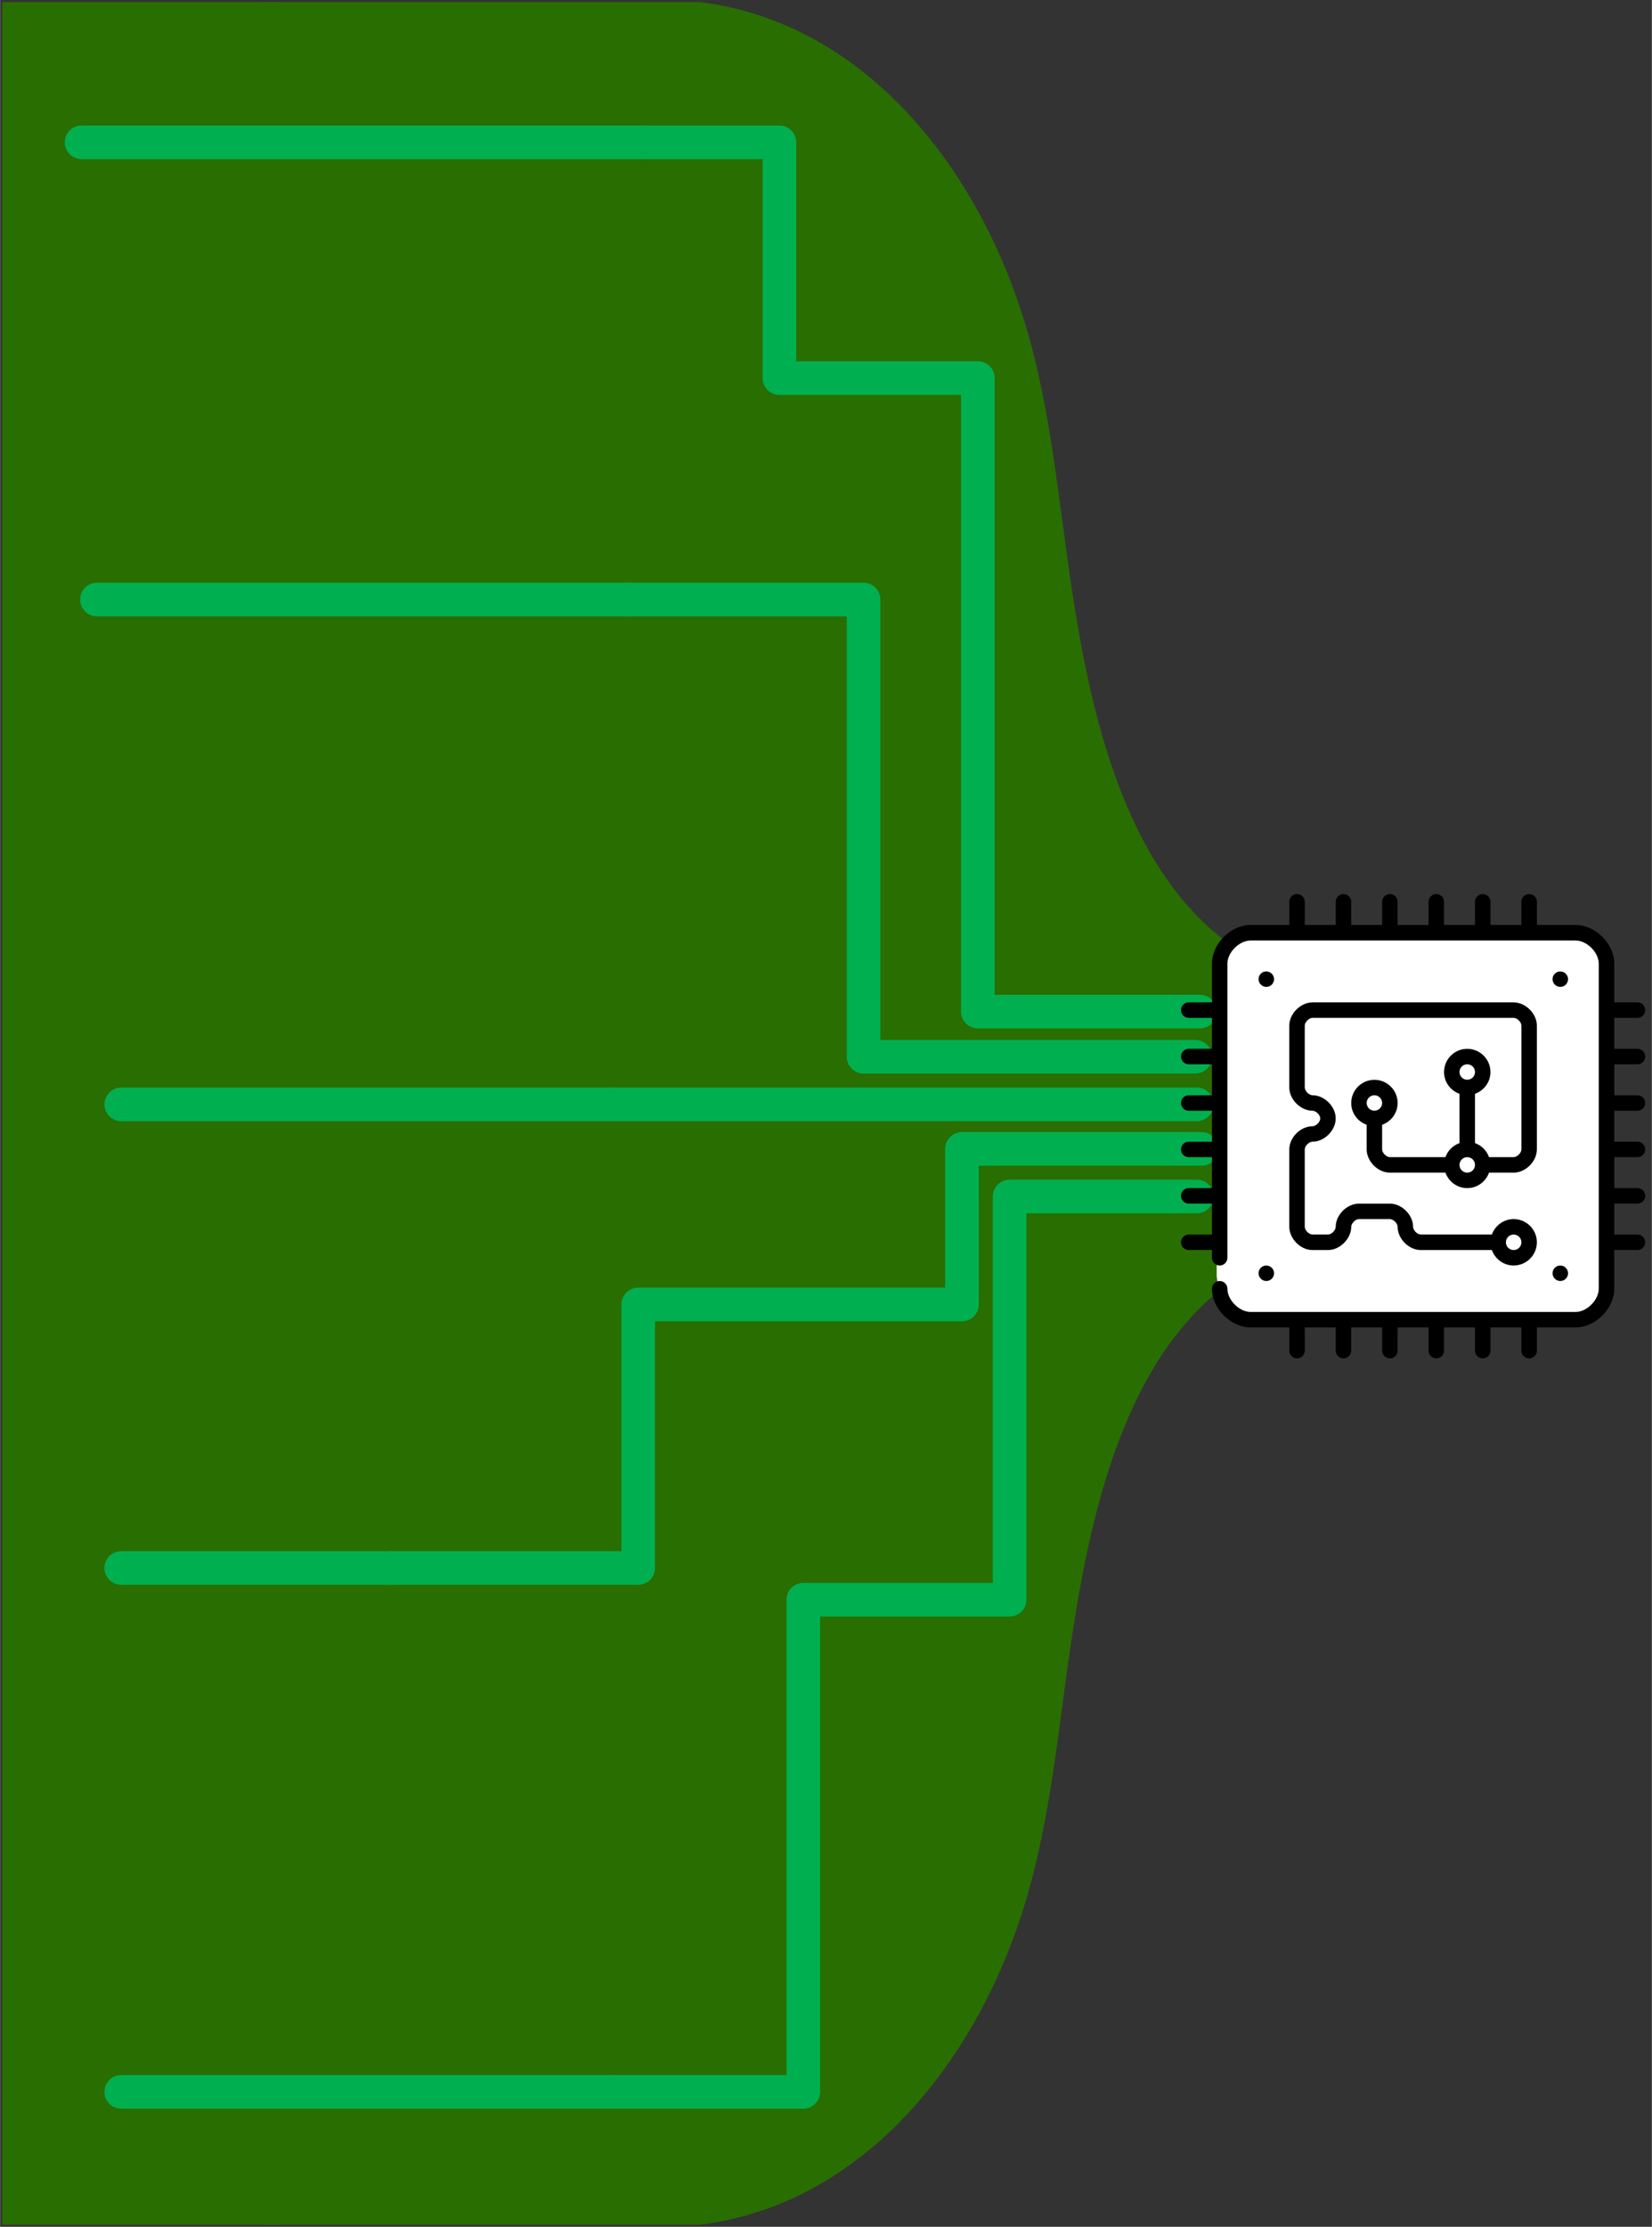 <?xml version="1.0" encoding="UTF-8" standalone="no"?>
<!DOCTYPE svg PUBLIC "-//W3C//DTD SVG 1.1//EN" "http://www.w3.org/Graphics/SVG/1.1/DTD/svg11.dtd">
<!-- Generated by Microsoft Visio, SVG Export Funnel.svg Page-1 -->
<svg xmlns="http://www.w3.org/2000/svg" xmlns:xlink="http://www.w3.org/1999/xlink" xmlns:ev="http://www.w3.org/2001/xml-events"
		xmlns:v="http://schemas.microsoft.com/visio/2003/SVGExtensions/" width="4.098in" height="5.522in"
		viewBox="0 0 295.027 397.6" xml:space="preserve" color-interpolation-filters="sRGB" class="st5">
	<rect x="0" y="0" width="295.027" height="397.6" fill="#333333" stroke="none"/>
	<v:documentProperties v:langID="2055" v:metric="true" v:viewMarkup="false"/>

	<style type="text/css">
	<![CDATA[
		.st1 {fill:#296e01;stroke:none;stroke-linecap:round;stroke-linejoin:round;stroke-width:0.75}
		.st2 {stroke:#00b050;stroke-linecap:round;stroke-linejoin:round;stroke-width:6}
		.st3 {fill:#ffffff;stroke:none;stroke-linecap:round;stroke-linejoin:round;stroke-width:0.75}
		.st4 {fill:#000000;stroke:none;stroke-linecap:butt;stroke-width:1.195}
		.st5 {fill:none;fill-rule:evenodd;font-size:12px;overflow:visible;stroke-linecap:square;stroke-miterlimit:3}
	]]>
	</style>

	<g v:mID="0" v:index="1" v:groupContext="foregroundPage">
		<title>Page-1</title>
		<v:pageProperties v:drawingScale="0.0393701" v:pageScale="0.0393701" v:drawingUnits="24" v:shadowOffsetX="8.50394"
				v:shadowOffsetY="-8.50394"/>
		<g id="shape31-1" v:mID="31" v:groupContext="shape" transform="translate(47.076,-0.375)">
			<title>Sheet.31</title>
			<path d="M205.51 220.44 C162.3 218.88 150.24 254.55 144.57 291.3 C141.98 308.03 140.73 324.99 135.78 340.91 C127.02 369.09
						 106.7 394.01 77.95 397.6 L0 397.6 L0 0.75 L77.95 0.75 C106.7 4.34 127.02 29.26 135.78 57.44 C140.73 73.36
						 141.98 90.32 144.57 107.05 C150.24 143.8 162.3 179.47 205.51 177.92 L205.51 220.44 Z" class="st1"/>
		</g>
		<g id="shape54-3" v:mID="54" v:groupContext="shape" transform="translate(115.107,-216.976)">
			<title>Sheet.54</title>
			<path d="M0 242.39 L24.09 242.39 L24.09 284.49 L59.53 284.49 L59.53 390.04 L59.53 396.01 L59.53 397.6 L99.21 397.6"
					class="st2"/>
		</g>
		<g id="shape61-6" v:mID="61" v:groupContext="shape" transform="translate(112.273,-208.915)">
			<title>Sheet.61</title>
			<path d="M101.2 397.6 L41.95 397.6 L41.95 315.96 L0 315.96" class="st2"/>
		</g>
		<g id="shape62-9" v:mID="62" v:groupContext="shape" transform="translate(213.753,594.789) rotate(180)">
			<title>Sheet.62</title>
			<path d="M0 397.6 L104.31 397.6" class="st2"/>
		</g>
		<g id="shape63-12" v:mID="63" v:groupContext="shape" transform="translate(69.753,-117.64)">
			<title>Sheet.63</title>
			<path d="M144.85 322.77 L102.05 322.77 L102.05 350.55 L44.22 350.55 L44.22 397.6 L0 397.6" class="st2"/>
		</g>
		<g id="shape64-15" v:mID="64" v:groupContext="shape" transform="translate(109.438,-24.096)">
			<title>Sheet.64</title>
			<path d="M104.31 237.73 L70.87 237.73 L70.87 309.73 L34.02 309.73 L34.02 397.6 L0 397.6" class="st2"/>
		</g>
		<g id="group53-18" transform="translate(210.918,-155.057)" v:mID="53" v:groupContext="group">
			<title>Sheet.53</title>
			<g id="shape52-19" v:mID="52" v:groupContext="shape" transform="translate(6.378,-6.52)">
				<title>Sheet.52</title>
				<rect x="0" y="327.585" width="70.016" height="70.016" rx="8.504" ry="8.504" class="st3"/>
			</g>
			<g id="group32-21" v:mID="32" v:groupContext="group">
				<title>Sheet.32</title>
				<g id="group33-22" v:mID="33" v:groupContext="group">
					<title>Sheet.33</title>
					<g id="shape34-23" v:mID="34" v:groupContext="shape" transform="translate(19.346,-16.583)">
						<title>Sheet.34</title>
						<path d="M4.15 372.73 C2.01 372.73 0 374.74 0 376.87 L0 390.69 C0 392.82 2.01 394.84 4.15 394.84 L6.91 394.84
									 C9.04 394.84 11.06 392.82 11.06 390.69 C11.06 390.07 11.82 389.31 12.44 389.31 L17.96 389.31
									 C18.58 389.31 19.35 390.07 19.35 390.69 C19.35 392.82 21.36 394.84 23.49 394.84 L36.18 394.84
									 C36.76 396.44 38.28 397.6 40.07 397.6 C42.36 397.6 44.22 395.74 44.22 393.45 C44.22 391.17 42.36
									 389.31 40.07 389.31 C38.28 389.31 36.76 390.47 36.18 392.07 L23.49 392.07 C22.87 392.07 22.11
									 391.31 22.11 390.69 C22.11 388.56 20.1 386.55 17.96 386.55 L12.44 386.55 C10.3 386.55 8.29 388.56
									 8.29 390.69 C8.29 391.31 7.53 392.07 6.91 392.07 L4.15 392.07 C3.53 392.07 2.76 391.31 2.76
									 390.69 L2.76 376.87 C2.76 376.25 3.53 375.49 4.15 375.49 C6.28 375.49 8.29 373.48 8.29 371.34
									 C8.29 369.21 6.28 367.2 4.15 367.2 C3.53 367.2 2.76 366.44 2.76 365.82 L2.76 354.76 C2.76 354.14
									 3.53 353.38 4.15 353.38 L40.07 353.38 C40.69 353.38 41.46 354.14 41.46 354.76 L41.46 376.87
									 C41.46 377.49 40.69 378.25 40.07 378.25 L35.67 378.25 C35.26 377.08 34.34 376.16 33.17 375.74
									 L33.17 366.94 C34.77 366.37 35.93 364.85 35.93 363.05 C35.93 360.77 34.07 358.91 31.78 358.91
									 C29.5 358.91 27.64 360.77 27.64 363.05 C27.64 364.85 28.8 366.37 30.4 366.94 L30.4 375.74 C29.23
									 376.16 28.31 377.08 27.89 378.25 L17.96 378.25 C17.35 378.25 16.58 377.49 16.58 376.87 L16.58
									 372.47 C18.19 371.9 19.35 370.38 19.35 368.58 C19.35 366.3 17.49 364.44 15.2 364.44 C12.92 364.44
									 11.06 366.3 11.06 368.58 C11.06 370.38 12.21 371.9 13.82 372.47 L13.82 376.87 C13.82 379 15.83
									 381.02 17.96 381.02 L27.89 381.02 C28.47 382.62 29.98 383.78 31.78 383.78 C33.58 383.78 35.1
									 382.62 35.67 381.02 L40.07 381.02 C42.21 381.02 44.22 379 44.22 376.87 L44.22 354.76 C44.22
									 352.63 42.21 350.62 40.07 350.62 L4.15 350.62 C2.01 350.62 0 352.63 0 354.76 L0 365.82 C0 367.95
									 2.01 369.96 4.15 369.96 C4.76 369.96 5.53 370.72 5.53 371.34 C5.53 371.96 4.76 372.73 4.15 372.73
									 ZM40.07 392.07 C40.84 392.07 41.46 392.69 41.46 393.45 C41.46 394.22 40.84 394.84 40.07 394.84
									 C39.31 394.84 38.69 394.22 38.69 393.45 C38.69 392.69 39.31 392.07 40.07 392.07 ZM15.2 369.96
									 C14.44 369.96 13.82 369.34 13.82 368.58 C13.82 367.82 14.44 367.2 15.2 367.2 C15.96 367.2 16.58
									 367.82 16.58 368.58 C16.58 369.34 15.96 369.96 15.2 369.96 ZM31.78 361.67 C32.55 361.67 33.17
									 362.29 33.17 363.05 C33.17 363.81 32.55 364.43 31.78 364.43 C31.02 364.43 30.4 363.81 30.4 363.05
									 C30.4 362.29 31.02 361.67 31.78 361.67 ZM31.78 381.02 C31.02 381.02 30.4 380.4 30.4 379.64 C30.4
									 378.87 31.02 378.25 31.78 378.25 C32.55 378.25 33.17 378.87 33.17 379.64 C33.17 380.4 32.55
									 381.02 31.78 381.02 Z" class="st4"/>
					</g>
					<g id="shape35-25" v:mID="35" v:groupContext="shape">
						<title>Sheet.35</title>
						<path d="M81.53 345.09 C82.3 345.09 82.91 344.47 82.91 343.71 C82.91 342.94 82.3 342.32 81.53 342.32 L77.39
									 342.32 L77.39 336.8 L81.53 336.8 C82.3 336.8 82.91 336.18 82.91 335.42 C82.91 334.65 82.3 334.03
									 81.53 334.03 L77.39 334.03 L77.39 327.12 C77.39 323.57 74.03 320.21 70.48 320.21 L63.57 320.21
									 L63.57 316.07 C63.57 315.31 62.95 314.69 62.19 314.69 C61.42 314.69 60.8 315.31 60.8 316.07
									 L60.8 320.21 L55.28 320.21 L55.28 316.07 C55.28 315.31 54.66 314.69 53.89 314.69 C53.13 314.69
									 52.51 315.31 52.51 316.07 L52.51 320.21 L46.98 320.21 L46.98 316.07 C46.98 315.31 46.37 314.69
									 45.6 314.69 C44.84 314.69 44.22 315.31 44.22 316.07 L44.22 320.21 L38.69 320.21 L38.69 316.07
									 C38.69 315.31 38.08 314.69 37.31 314.69 C36.55 314.69 35.93 315.31 35.93 316.07 L35.93 320.21
									 L30.4 320.21 L30.4 316.07 C30.4 315.31 29.78 314.69 29.02 314.69 C28.26 314.69 27.64 315.31
									 27.64 316.07 L27.64 320.21 L22.11 320.21 L22.11 316.07 C22.11 315.31 21.49 314.69 20.73 314.69
									 C19.96 314.69 19.35 315.31 19.35 316.07 L19.35 320.21 L12.44 320.21 C8.89 320.21 5.53 323.57
									 5.53 327.12 L5.53 334.03 L1.38 334.03 C0.62 334.03 0 334.65 0 335.42 C0 336.18 0.62 336.8 1.38
									 336.8 L5.53 336.8 L5.53 342.32 L1.38 342.32 C0.62 342.32 0 342.94 0 343.71 C0 344.47 0.62 345.09
									 1.38 345.09 L5.53 345.09 L5.53 350.62 L1.38 350.62 C0.62 350.62 0 351.24 0 352 C0 352.76 0.62
									 353.38 1.38 353.38 L5.53 353.38 L5.53 358.91 L1.38 358.91 C0.62 358.91 0 359.53 0 360.29 C0
									 361.05 0.62 361.67 1.38 361.67 L5.53 361.67 L5.53 367.2 L1.38 367.2 C0.62 367.2 0 367.82 0 368.58
									 C0 369.34 0.62 369.96 1.38 369.96 L5.53 369.96 L5.53 375.49 L1.38 375.49 C0.62 375.49 0 376.11
									 0 376.87 C0 377.63 0.62 378.25 1.38 378.25 L5.53 378.25 L5.53 379.64 C5.53 380.4 6.15 381.02
									 6.91 381.02 C7.67 381.02 8.29 380.4 8.29 379.64 L8.29 327.12 C8.29 325.11 10.42 322.98 12.44
									 322.98 L70.48 322.98 C72.49 322.98 74.62 325.11 74.62 327.12 L74.62 385.16 C74.62 387.18 72.49
									 389.31 70.48 389.31 L12.44 389.31 C10.42 389.31 8.29 387.18 8.29 385.16 C8.29 384.4 7.67 383.78
									 6.91 383.78 C6.15 383.78 5.53 384.4 5.53 385.16 C5.53 388.71 8.89 392.07 12.44 392.07 L19.35
									 392.07 L19.35 396.22 C19.35 396.98 19.96 397.6 20.73 397.6 C21.49 397.6 22.11 396.98 22.11 396.22
									 L22.11 392.07 L27.64 392.07 L27.64 396.22 C27.64 396.98 28.26 397.6 29.02 397.6 C29.78 397.6
									 30.4 396.98 30.4 396.22 L30.4 392.07 L35.93 392.07 L35.93 396.22 C35.93 396.98 36.55 397.6 37.31
									 397.6 C38.08 397.6 38.69 396.98 38.69 396.22 L38.69 392.07 L44.22 392.07 L44.22 396.22 C44.22
									 396.98 44.84 397.6 45.6 397.6 C46.37 397.6 46.98 396.98 46.98 396.22 L46.98 392.07 L52.51 392.07
									 L52.51 396.22 C52.51 396.98 53.13 397.6 53.89 397.6 C54.66 397.6 55.28 396.98 55.28 396.22 L55.28
									 392.07 L60.8 392.07 L60.8 396.22 C60.8 396.98 61.42 397.6 62.18 397.6 C62.95 397.6 63.57 396.98
									 63.57 396.22 L63.57 392.07 L70.48 392.07 C74.03 392.07 77.39 388.71 77.39 385.16 L77.39 378.25
									 L81.53 378.25 C82.3 378.25 82.91 377.63 82.91 376.87 C82.91 376.11 82.3 375.49 81.53 375.49
									 L77.39 375.49 L77.39 369.96 L81.53 369.96 C82.3 369.96 82.91 369.34 82.91 368.58 C82.91 367.82
									 82.3 367.2 81.53 367.2 L77.39 367.2 L77.39 361.67 L81.53 361.67 C82.3 361.67 82.91 361.05 82.91
									 360.29 C82.91 359.53 82.3 358.91 81.53 358.91 L77.39 358.91 L77.39 353.38 L81.53 353.38 C82.3
									 353.38 82.91 352.76 82.91 352 C82.91 351.24 82.3 350.62 81.53 350.62 L77.39 350.62 L77.39 345.09
									 L81.53 345.09 L81.53 345.09 Z" class="st4"/>
					</g>
					<g id="shape36-27" v:mID="36" v:groupContext="shape" transform="translate(13.854,-66.331)">
						<title>Sheet.36</title>
						<path d="M1.39 397.6 C2.15 397.6 2.77 396.98 2.77 396.22 C2.77 395.46 2.15 394.84 1.39 394.84 L1.37 394.84
									 C0.61 394.84 0 395.46 0 396.22 C0 396.98 0.63 397.6 1.39 397.6 Z" class="st4"/>
					</g>
					<g id="shape37-29" v:mID="37" v:groupContext="shape" transform="translate(13.854,-13.819)">
						<title>Sheet.37</title>
						<path d="M1.39 397.6 C2.15 397.6 2.77 396.98 2.77 396.22 C2.77 395.46 2.15 394.84 1.39 394.84 L1.37 394.84
									 C0.61 394.84 0 395.46 0 396.22 C0 396.98 0.63 397.6 1.39 397.6 Z" class="st4"/>
					</g>
					<g id="shape38-31" v:mID="38" v:groupContext="shape" transform="translate(66.365,-13.819)">
						<title>Sheet.38</title>
						<path d="M1.39 397.6 C2.15 397.6 2.77 396.98 2.77 396.22 C2.77 395.46 2.15 394.84 1.39 394.84 L1.37 394.84
									 C0.61 394.84 0 395.46 0 396.22 C0 396.98 0.62 397.6 1.39 397.6 Z" class="st4"/>
					</g>
					<g id="shape39-33" v:mID="39" v:groupContext="shape" transform="translate(66.365,-66.331)">
						<title>Sheet.39</title>
						<path d="M1.39 397.6 C2.15 397.6 2.77 396.98 2.77 396.22 C2.77 395.46 2.15 394.84 1.39 394.84 L1.37 394.84
									 C0.61 394.84 0 395.46 0 396.22 C0 396.98 0.62 397.6 1.39 397.6 Z" class="st4"/>
					</g>
				</g>
			</g>
		</g>
		<g id="shape68-35" v:mID="68" v:groupContext="shape" transform="translate(0.375,-0.375)">
			<title>Sheet.68</title>
			<path d="M0 397.6 L0 0.75 L49.54 0.75 L49.54 397.6 L0 397.6 Z" class="st1"/>
		</g>
		<g id="shape69-37" v:mID="69" v:groupContext="shape" transform="translate(115.107,423.01) rotate(180)">
			<title>Sheet.69</title>
			<path d="M0 397.6 L100.56 397.6" class="st2"/>
		</g>
		<g id="shape70-40" v:mID="70" v:groupContext="shape" transform="translate(112.273,504.648) rotate(180)">
			<title>Sheet.70</title>
			<path d="M0 397.6 L94.98 397.6" class="st2"/>
		</g>
		<g id="shape71-43" v:mID="71" v:groupContext="shape" transform="translate(109.438,594.789) rotate(180)">
			<title>Sheet.71</title>
			<path d="M0 397.6 L87.8 397.6" class="st2"/>
		</g>
		<g id="shape72-46" v:mID="72" v:groupContext="shape" transform="translate(69.753,677.561) rotate(180)">
			<title>Sheet.72</title>
			<path d="M0 397.6 L48.12 397.6" class="st2"/>
		</g>
		<g id="shape73-49" v:mID="73" v:groupContext="shape" transform="translate(109.438,771.104) rotate(180)">
			<title>Sheet.73</title>
			<path d="M0 397.6 L87.8 397.6" class="st2"/>
		</g>
	</g>
</svg>
